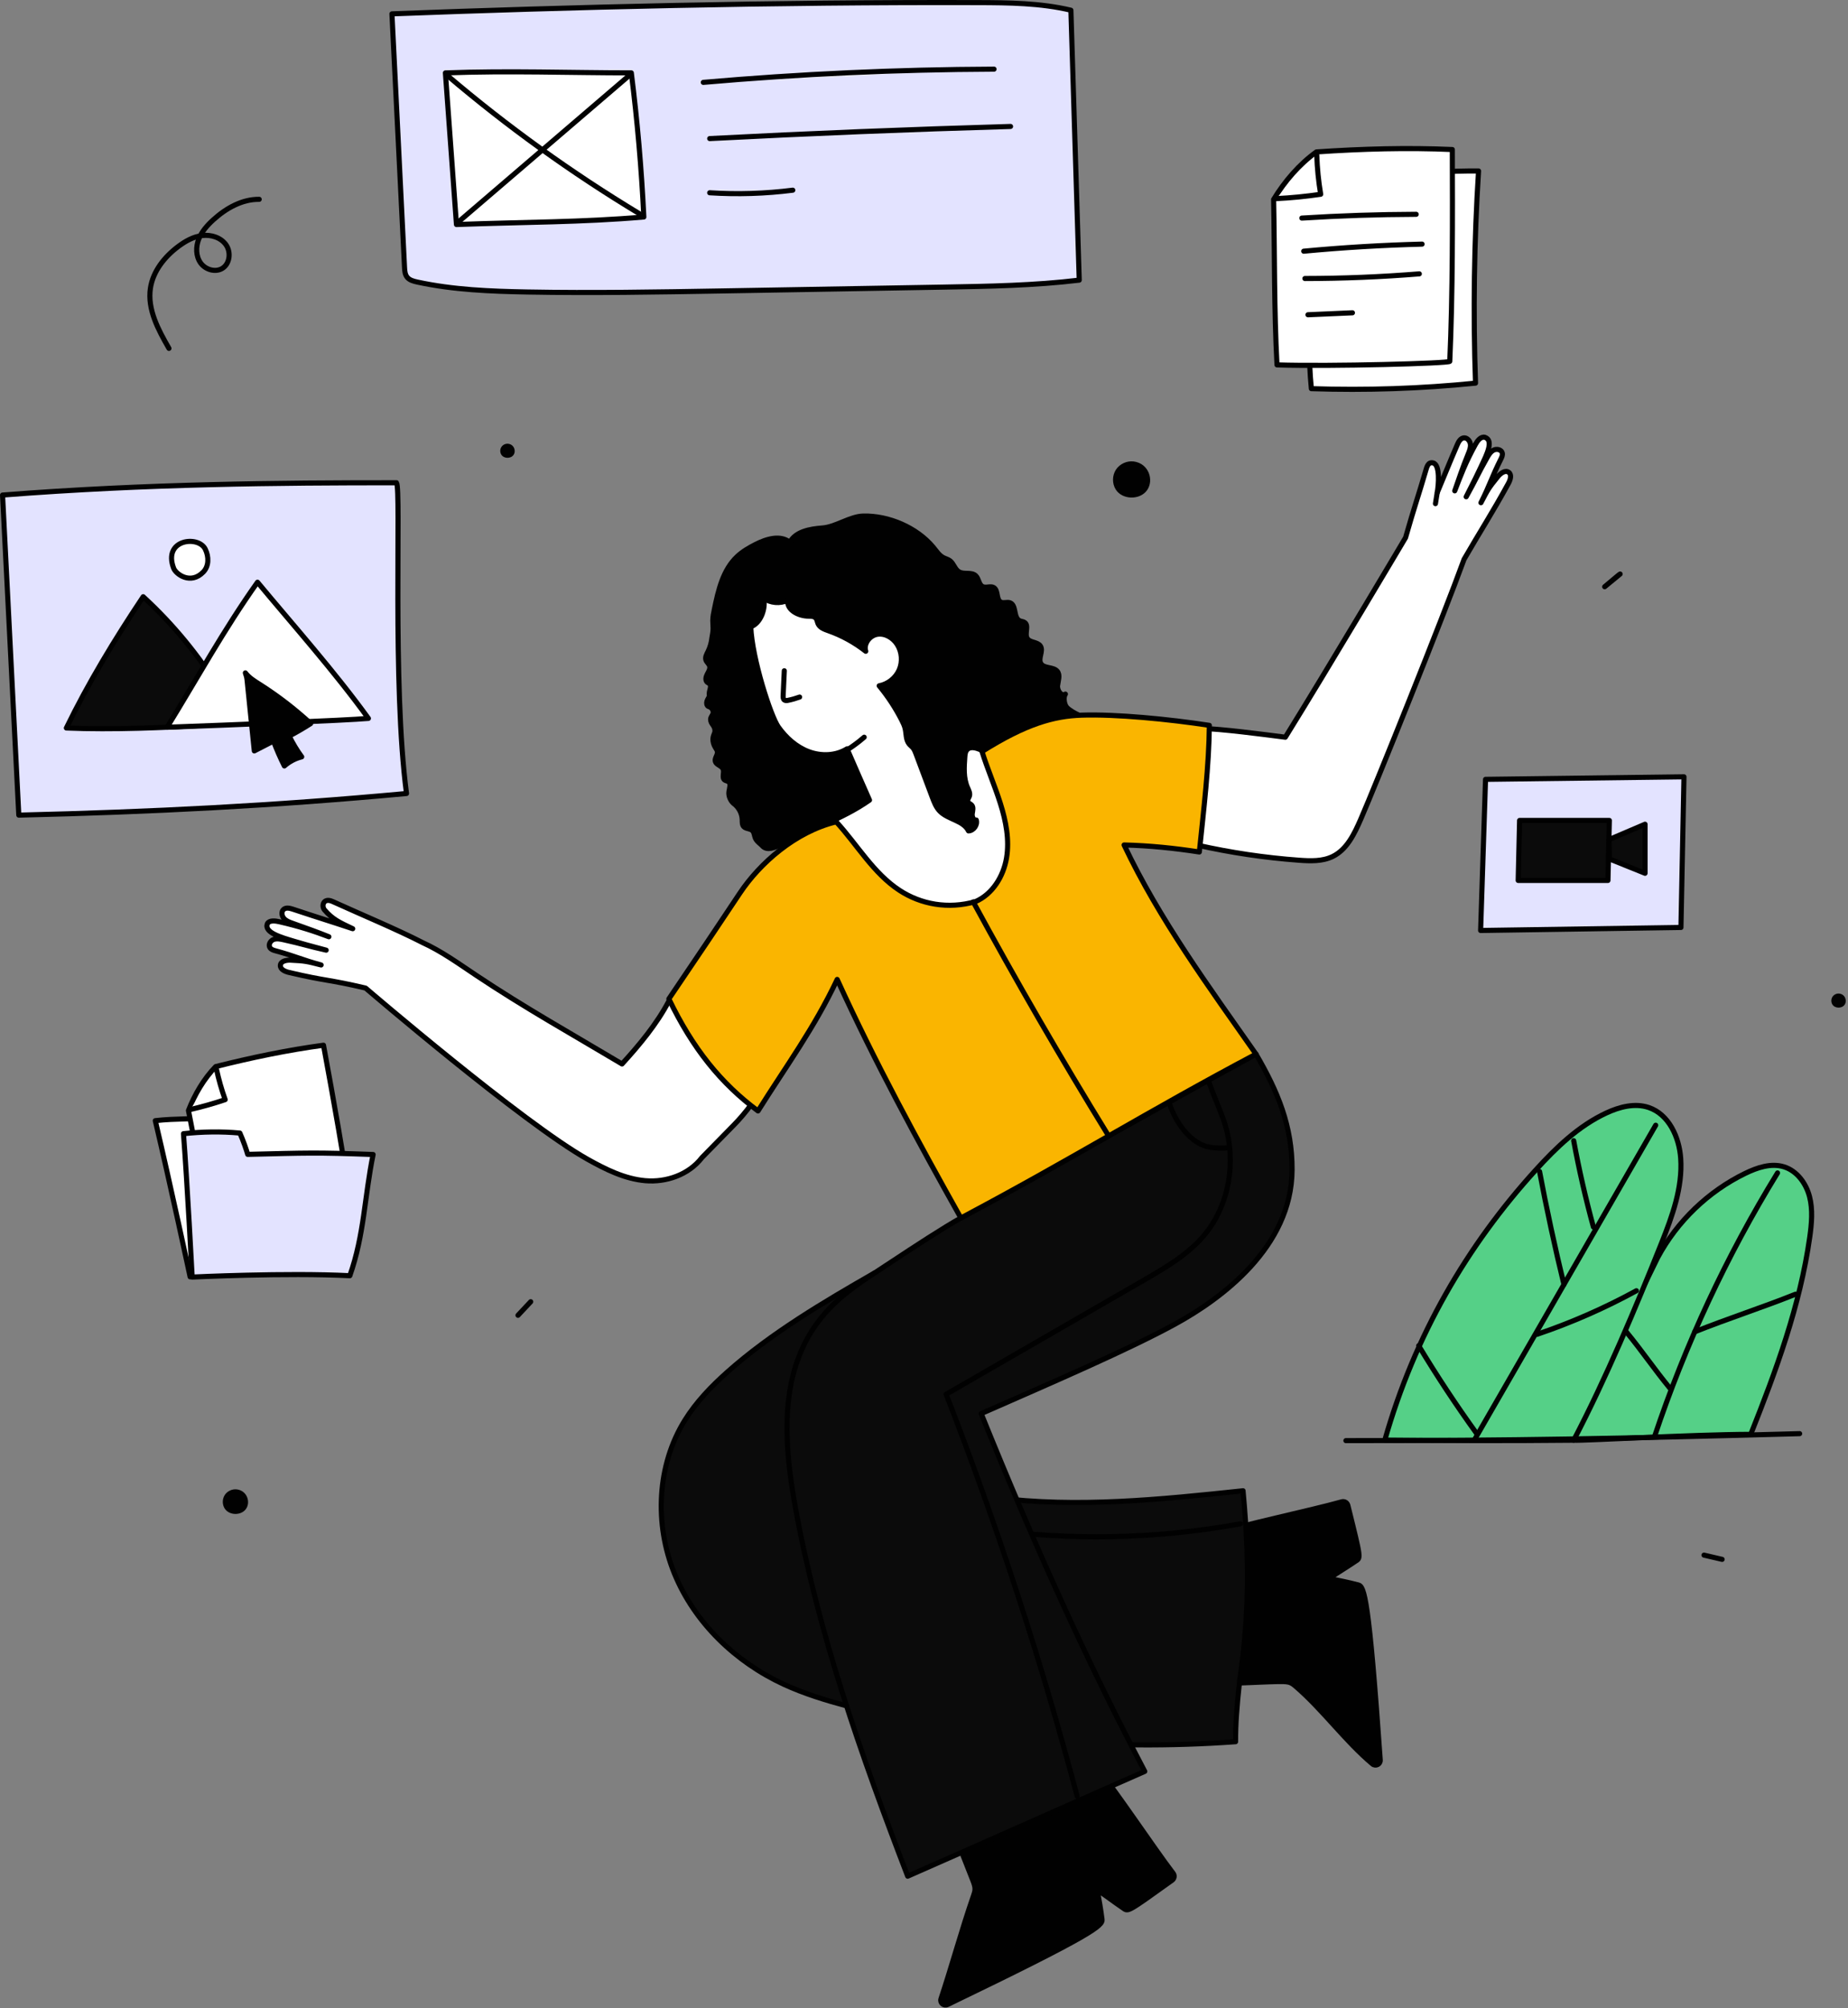 <svg width="543" height="590" viewBox="0 0 543 590" fill="none" xmlns="http://www.w3.org/2000/svg" style="width: 100%; height: 100%;">
<rect x="0" y="0" width="543" height="590" fill="#808080" stroke="none"/>
<g clip-path="url(#clip0_35_2710)">
<path d="M55.862 375.111C55.862 375.111 50.184 348.509 45.628 329.227C51.791 328.532 56.893 328.898 63.041 328.168C63.161 331.015 64.28 333.828 65.696 336.35C67.532 336.386 69.369 336.336 71.44 335.953C84.42 334.986 85.767 335.649 98.782 335.778C99.722 345.262 98.761 354.821 97.801 364.303C97.772 364.592 97.737 364.897 97.564 365.13C97.325 365.452 96.895 365.551 96.501 365.627C94.309 366.053 92.117 366.478 89.925 366.904C76.019 369.604 55.862 375.112 55.862 375.112V375.111Z" fill="white" stroke="#010101" stroke-width="1.5" stroke-linecap="round" stroke-linejoin="round"></path>
<path d="M434.447 50.229C433.131 70.974 432.832 91.784 433.552 112.559C417.534 114.174 401.408 114.718 385.318 114.183C383.55 96.427 385.653 67.354 384.319 53.956C384.194 52.702 420.723 50.062 434.447 50.229Z" fill="white" stroke="#010101" stroke-width="1.5" stroke-linecap="round" stroke-linejoin="round"></path>
<path d="M443.333 138.777C442.318 137.983 440.913 139.035 440.1 140.035C437.361 143.4 437.155 143.846 435.149 147.693C437.829 142.357 438.317 140.217 440.996 134.882C441.285 134.306 441.582 133.66 441.403 133.041C441.122 132.068 439.772 131.78 438.869 132.238C437.966 132.696 437.418 133.625 436.92 134.507C434.266 139.2 433.453 141.247 430.811 145.946C433.26 141.149 434.199 139.203 435.161 137.149C436.839 133.563 439.035 129.355 436.266 128.459C435.063 128.226 434.132 129.459 433.542 130.533C430.586 135.914 429.204 139.644 427.447 144.203C428.394 141.525 429.76 137.342 431.411 133.344C431.791 132.424 432.178 131.45 432.046 130.463C431.913 129.476 431.051 128.514 430.065 128.65C429.102 128.783 428.561 129.8 428.176 130.692C425.795 136.204 424.286 139.999 422.288 144.757C422.699 142.671 423.219 136.496 421.089 135.999C419.593 135.65 419.255 137.14 418.85 138.532C416.945 145.085 415.518 149.093 412.994 157.958C412.994 157.958 390.712 195.552 377.673 216.58C371.203 215.756 358.876 214.107 352.356 213.96C344.542 213.785 345.64 232.256 348.509 245.142C348.673 245.88 348.872 246.648 349.385 247.202C349.99 247.856 350.913 248.088 351.782 248.283C361.624 250.499 371.63 251.984 381.691 252.721C385.051 252.967 388.589 253.098 391.611 251.608C395.798 249.545 397.972 244.933 399.839 240.655C404.025 231.061 424.022 181.318 430.195 164.299C434.572 156.711 438.643 150.396 443.204 142.042C443.775 140.997 444.27 139.51 443.332 138.776L443.333 138.777Z" fill="white" stroke="#010101" stroke-width="1.5" stroke-linecap="round" stroke-linejoin="round"></path>
<path d="M196.546 294.077C192.96 300.88 187.954 306.896 182.77 312.576C168.053 303.789 154.11 296.016 139.859 286.491C134.559 282.948 129.662 279.418 124.154 276.913L124.156 276.909C116.443 272.958 106.296 268.745 97.733 264.851C94.99 263.604 94.364 266.186 95.376 267.351C97.754 270.088 99.627 270.953 103.638 272.837C96.374 270.421 93.354 269.535 86.09 267.118C85.172 266.812 84.059 266.539 83.338 267.161C82.599 267.797 82.766 269.069 83.421 269.818C84.076 270.568 85.057 270.926 85.993 271.254C90.059 272.68 94.01 274.129 96.631 275.2C92.076 273.482 88.037 272.168 82.092 270.791C80.905 270.516 79.177 270.29 78.576 271.331C77.463 273.964 82.657 275.399 86.431 276.532C88.593 277.181 90.66 277.774 95.84 279.139C90.608 277.981 88.548 277.228 83.313 276.083C82.33 275.868 81.279 275.657 80.353 276.02C79.427 276.383 78.773 277.568 79.321 278.418C79.67 278.959 80.347 279.167 80.965 279.334C86.699 280.885 88.619 281.939 94.353 283.49C90.171 282.427 89.704 282.283 85.411 282.079C84.136 282.018 82.44 282.358 82.381 283.63C82.327 284.806 83.762 285.423 84.915 285.693C96.259 288.351 96.08 287.621 107.424 290.279C107.424 290.279 153.72 329.974 172.664 340.582C177.968 343.552 183.576 346.345 189.633 346.87C195.69 347.394 202.336 345.185 206.267 340.068C209.405 336.865 212.544 333.662 215.682 330.459C218.724 327.354 223.779 321.295 224.401 316.994C225.044 312.542 202.129 292.386 196.546 294.077Z" fill="white" stroke="#010101" stroke-width="1.5" stroke-linecap="round" stroke-linejoin="round"></path>
<path d="M361.069 494.496C364.962 494.511 372.584 493.996 376.477 494.011C377.437 494.015 378.431 494.026 379.302 494.428C379.874 494.692 380.358 495.109 380.835 495.521C388.767 502.381 395.223 511.449 403.277 518.225C404.219 519.017 405.646 518.291 405.56 517.063C402.21 469.369 400.881 466.09 399.117 465.633C396.256 464.892 393.365 464.266 390.454 463.758C393.316 461.824 395.292 460.68 398.154 458.746C399.871 457.585 400.095 458.601 396.042 442.244C395.848 441.459 395.044 440.983 394.266 441.203C385.681 443.632 363.374 448.385 359.67 449.952C359.257 450.127 358.824 450.335 358.597 450.722C358.376 451.098 358.396 451.563 358.422 451.998C359.339 466.976 358.65 479.832 361.069 494.496Z" fill="#010101" stroke="#010101" stroke-width="1.5" stroke-linecap="round" stroke-linejoin="round"></path>
<path d="M281.542 541.5C282.968 545.122 284.394 548.745 285.82 552.367C286.172 553.26 286.529 554.188 286.478 555.146C286.445 555.775 286.236 556.379 286.03 556.974C282.591 566.881 279.804 577.224 276.489 587.214C276.101 588.382 277.304 589.439 278.413 588.905C321.484 568.148 324.038 565.701 323.81 563.893C323.44 560.961 322.952 558.044 322.347 555.151C325.203 557.094 326.997 558.507 329.852 560.451C331.565 561.617 330.705 562.201 344.402 552.384C345.059 551.913 345.204 550.99 344.712 550.349C339.279 543.272 326.611 524.305 323.785 521.444C323.47 521.125 323.116 520.8 322.673 520.732C322.242 520.666 321.817 520.856 321.423 521.042C307.847 527.435 294.27 533.827 281.542 541.5Z" fill="#010101" stroke="#010101" stroke-width="1.5" stroke-linecap="round" stroke-linejoin="round"></path>
<path d="M257.008 373.952C242.152 382.452 226.491 391.707 213.706 403.086C208.996 407.278 204.574 411.874 201.241 417.227C192.987 430.483 192.256 447.787 198.152 462.247C204.048 476.707 216.114 488.263 230.289 494.814C236.323 497.603 242.714 499.538 249.133 501.264C286.111 511.204 324.884 514.431 363.05 511.686C363.027 506.523 363.423 501.358 364.229 493.932C366.437 478.536 367.563 462.379 365.245 437.96C340.991 440.523 316.47 443.084 292.282 439.958C285.612 439.096 278.512 437.546 273.947 432.608C271.466 429.924 269.987 426.488 268.554 423.126C262.142 408.077 256.277 391.446 257.007 373.952H257.008Z" fill="#0B0B0B" stroke="#010101" stroke-width="1.5" stroke-linecap="round" stroke-linejoin="round"></path>
<path d="M289.211 449.156C314.165 452.691 339.687 452.187 364.482 447.67" stroke="#010101" stroke-width="1.5" stroke-linecap="round" stroke-linejoin="round"></path>
<path d="M487.071 369.465C492.776 358.806 501.911 350.017 512.783 344.729C516.343 342.998 520.428 341.616 524.206 342.799C528.03 343.996 530.687 347.663 531.694 351.542C532.701 355.421 532.316 359.515 531.756 363.483C528.934 383.482 521.893 402.621 514.417 421.384C496.47 421.441 465.296 423.305 462.401 423.109C461.126 423.023 480.829 382.137 487.072 369.466L487.071 369.465Z" fill="#55D087" stroke="#010101" stroke-width="1.5" stroke-linecap="round" stroke-linejoin="round"></path>
<path d="M217.894 173.247L216.639 199.738L231.242 234.315L241.317 254.532L269.063 274.609L305.806 262.061L304.198 229.714L275.197 180.916L247.452 166.834L217.894 173.247Z" fill="white" stroke="#010101" stroke-width="1.5" stroke-linecap="round" stroke-linejoin="round"></path>
<path d="M208.517 204.416C208.295 204.952 207.92 205.419 207.735 205.969C207.55 206.519 207.624 207.233 208.123 207.531C208.339 207.66 209.296 207.727 209.576 209.131C209.714 209.823 208.8 210.585 208.8 211.291C208.8 212.801 210.086 213.044 210.086 214.734C210.086 215.639 209.144 216.366 209.611 218.215C209.955 219.574 210.649 220.053 210.789 220.766C210.985 221.763 209.913 222.717 210.186 223.696C210.475 224.732 212.005 224.919 212.453 225.897C212.928 226.932 212.019 228.467 212.93 229.151C213.247 229.389 213.686 229.406 214.011 229.632C214.864 230.224 214.341 231.523 214.19 232.551C213.998 233.857 214.664 235.248 215.512 235.996C217.038 237.088 218.018 238.908 218.088 240.783C218.114 241.491 218.046 242.284 218.512 242.818C219.143 243.54 220.389 243.357 221.08 244.022C221.654 244.573 221.632 245.484 221.941 246.218C222.393 247.29 223.508 247.9 224.177 248.679C225.515 249.883 227.611 249.045 229.208 248.214C237.882 243.703 247.381 240.752 255.488 235.065C253.292 230.089 251.097 225.113 248.888 219.99C245.594 222.061 241.3 222.192 237.654 220.833C234.008 219.475 230.979 216.761 228.718 213.595C226.457 210.429 221 193.566 220.595 184.124C223.503 183.154 225.102 178.709 224.366 175.732C226.386 177.196 229.224 177.439 231.464 176.341C231.097 179.214 234.64 180.998 237.536 181.02C238.308 181.026 239.193 181.018 239.703 181.597C240.098 182.045 240.128 182.7 240.371 183.245C240.889 184.409 242.248 184.89 243.45 185.314C247.392 186.704 251.103 188.747 254.385 191.334C253.67 189.145 255.554 186.68 257.831 186.337C260.108 185.994 262.396 187.393 263.629 189.338C265.022 191.534 265.244 194.428 264.204 196.812C263.164 199.196 260.891 201 258.333 201.473C260.904 204.588 263.134 207.985 264.967 211.584C265.365 212.365 265.747 213.164 265.95 214.017C266.317 215.56 266.129 217.334 267.129 218.565C267.46 218.973 267.898 219.283 268.236 219.685C268.673 220.207 268.92 220.858 269.159 221.496C270.747 225.729 272.334 229.961 273.922 234.194C274.473 235.663 275.052 237.177 276.143 238.304C278.556 240.798 283.046 240.993 284.579 244.106C286.085 244.043 287.289 242.356 286.86 240.911C286.004 241.074 285.553 239.888 285.675 239.025C285.797 238.162 286.096 237.153 285.501 236.516C285.148 236.138 284.535 235.985 284.365 235.496C284.178 234.958 284.659 234.442 284.838 233.902C285.121 233.048 284.632 232.156 284.274 231.33C283.071 228.558 283.271 225.405 283.494 222.391C283.548 221.66 283.623 220.875 284.097 220.316C285.09 219.145 286.975 219.725 288.357 220.395C298.997 215.06 307.28 211.613 317.115 210.132C316.068 209.71 314.196 208.651 313.442 207.811C312.688 206.971 312.376 204.823 313.045 203.913C311.857 204.715 310.576 202.822 310.747 201.399C310.918 199.976 311.569 198.36 310.677 197.238C309.53 195.795 306.757 196.512 305.826 194.921C304.934 193.398 306.678 191.241 305.691 189.779C304.84 188.519 302.62 188.855 301.826 187.559C300.959 186.145 302.434 183.777 301.051 182.861C300.624 182.578 300.067 182.585 299.605 182.364C297.702 181.454 298.723 177.727 296.719 177.07C295.882 176.796 294.905 177.285 294.11 176.906C292.606 176.19 293.424 173.423 291.972 172.607C291.017 172.07 289.738 172.81 288.748 172.341C287.584 171.789 287.635 170.043 286.708 169.149C285.464 167.949 283.242 168.87 281.761 167.98C280.552 167.253 280.245 165.57 279.112 164.731C278.533 164.302 277.802 164.142 277.165 163.805C275.91 163.141 275.129 161.863 274.22 160.771C269.408 154.994 261.152 151.432 253.636 151.611C249.735 151.704 245.571 154.815 241.68 155.108C238.032 155.383 233.809 156.108 232.063 159.323C229.316 157.065 225.196 158.316 222.027 159.929C220.096 160.912 218.197 162.007 216.616 163.489C212.407 167.434 211.041 173.466 209.881 179.117C209.665 180.169 209.448 181.23 209.441 182.304C209.436 183.053 209.535 183.8 209.533 184.549C209.531 185.439 209.39 186.323 209.177 187.443C209.031 188.832 208.636 190.195 208.016 191.447C207.627 192.232 207.137 193.103 207.426 193.929C207.651 194.57 208.3 194.996 208.502 195.644C208.761 196.472 208.217 197.308 207.809 198.073C207.401 198.838 207.17 199.924 207.85 200.462C208.041 200.613 208.28 200.695 208.459 200.859C208.945 201.307 208.772 202.096 208.584 202.729C208.396 203.362 208.296 204.187 208.517 204.418V204.416Z" fill="#010101" stroke="#010101" stroke-width="1.5" stroke-linecap="round" stroke-linejoin="round"></path>
<path d="M369.048 309.68C339.351 325.977 311.849 341.632 282.338 357.827C277.474 360.496 268.19 366.577 262.098 370.612C251.992 377.305 243.482 382.212 237.488 392.747C229.075 407.534 230.637 425.831 233.66 442.573C240.396 479.873 253.092 515.819 266.706 551.193C288.865 541.461 314.208 530.138 336.367 520.406C319.512 488.343 304.316 454.888 288.303 415.295C309.727 405.886 331.586 396.477 345.292 388.985C358.83 381.584 379.524 366.413 379.654 343.73C379.728 330.801 375.42 320.604 369.049 309.68H369.048Z" fill="#0B0B0B" stroke="#010101" stroke-width="1.5" stroke-linecap="round" stroke-linejoin="round"></path>
<path d="M316.501 527.7C305.877 487.664 293.02 448.22 278.008 409.614C297.38 398.434 316.752 387.254 336.124 376.074C343.123 372.035 350.332 367.81 355.093 361.28C361.842 352.024 363.299 339.106 359.289 328.375C358.199 325.459 357.07 322.939 355.008 317.422" stroke="#010101" stroke-width="1.5" stroke-linecap="round" stroke-linejoin="round"></path>
<path d="M343.645 324.262C344.635 327.52 348.541 335.551 355.149 336.971C356.828 337.332 359.134 337.36 361.069 337.198" stroke="#010101" stroke-width="1.5" stroke-linecap="round" stroke-linejoin="round"></path>
<path d="M462.4 423.108C471.722 405.327 480.743 383.919 488.179 365.271C491.363 357.284 494.421 348.916 493.843 340.338C493.422 334.088 490.353 327.338 484.41 325.356C480.343 323.999 475.853 325.177 471.966 326.986C463.834 330.77 457.217 337.154 451.187 343.793C431.085 365.927 415.662 392.29 406.906 423.069C426.418 423.245 441.809 423.304 462.4 423.108Z" fill="#55D087" stroke="#010101" stroke-width="1.5" stroke-linecap="round" stroke-linejoin="round"></path>
<path d="M486.117 422.142C495.173 395.026 507.336 368.949 522.294 344.586" stroke="#010101" stroke-width="1.5" stroke-linecap="round" stroke-linejoin="round"></path>
<path d="M497.966 391.266C507.519 387.429 518.006 384.059 527.559 380.222" stroke="#010101" stroke-width="1.5" stroke-linecap="round" stroke-linejoin="round"></path>
<path d="M477.852 391.266C482.6 397.041 486 402.154 490.748 407.93" stroke="#010101" stroke-width="1.5" stroke-linecap="round" stroke-linejoin="round"></path>
<path d="M433.189 423.091C450.566 392.93 469.119 360.729 486.495 330.568" stroke="#010101" stroke-width="1.5" stroke-linecap="round" stroke-linejoin="round"></path>
<path d="M462.4 335.115C463.971 343.642 465.904 352.102 468.19 360.465" stroke="#010101" stroke-width="1.5" stroke-linecap="round" stroke-linejoin="round"></path>
<path d="M452.373 344.173C454.295 354.472 457.039 367.188 459.536 377.362" stroke="#010101" stroke-width="1.5" stroke-linecap="round" stroke-linejoin="round"></path>
<path d="M451.634 392.001C461.713 388.592 471.493 384.302 480.828 379.196" stroke="#010101" stroke-width="1.5" stroke-linecap="round" stroke-linejoin="round"></path>
<path d="M416.853 395.349C422.172 404.18 427.857 412.79 433.888 421.151" stroke="#010101" stroke-width="1.5" stroke-linecap="round" stroke-linejoin="round"></path>
<path d="M196.53 293.458C205.717 279.907 210.596 272.589 217.429 262.34C223.192 253.696 233.628 244.343 245.716 241.439C251.897 248.184 256.607 256.507 264.251 261.535C270.58 265.698 278.62 267.168 286.615 264.878C291.615 262.707 294.827 257.492 295.741 252.118C296.655 246.744 295.572 241.22 293.932 236.021C292.292 230.822 290.095 225.802 288.545 220.782C301.5 212.614 309.677 210.378 317.794 210.102C327.896 209.759 343.511 211.281 355.342 213.097C355.251 224.876 353.676 237.977 352.402 250.301C345.147 249.188 337.84 248.418 330.293 248.24C340.687 270.175 355.187 289.895 369.048 309.679C336.642 326.857 315.106 340.456 282.338 357.826C269.751 335.37 257.13 312.157 245.992 287.74C239.253 302.031 231.022 313.152 222.727 326.382C211.87 318.332 203.575 308.104 196.53 293.458Z" fill="#FAB500" stroke="#010101" stroke-width="1.5" stroke-linecap="round" stroke-linejoin="round"></path>
<path d="M285.979 264.974C298.577 288.176 311.801 311.037 325.632 333.526" stroke="#010101" stroke-width="1.5" stroke-linecap="round" stroke-linejoin="round"></path>
<path d="M0.75 145.438C2.342 176.783 3.934 208.127 5.526 239.472C44.669 238.538 80.459 236.734 119.445 233.117C115.187 201.033 117.912 143.653 116.506 141.83C82.069 141.83 43.371 142.121 0.75 145.438Z" fill="#E3E3FF" stroke="#010101" stroke-width="1.5" stroke-linecap="round" stroke-linejoin="round"></path>
<path d="M64.648 202.689C58.438 192.576 50.816 183.33 42.073 175.305C33.7 187.826 25.89 200.725 19.5 213.873C33.015 214.457 48.869 213.743 60.012 213.099C60.569 210.346 61.609 207.691 64.648 202.689Z" fill="#0B0B0B" stroke="#010101" stroke-width="1.5" stroke-linecap="round" stroke-linejoin="round"></path>
<path d="M49.103 213.652C58.185 198.911 65.653 185.171 75.665 171.045C86.155 183.665 98.228 197.206 108.25 211.056C101.919 211.623 68.267 212.969 49.103 213.652Z" fill="white" stroke="#010101" stroke-width="1.5" stroke-linecap="round" stroke-linejoin="round"></path>
<path d="M51.01 166.909C51.691 168.718 56.026 171.88 59.737 168.045C61.425 166.301 61.384 163.543 60.33 161.356C58.334 157.215 47.807 158.403 51.01 166.909Z" fill="white" stroke="#010101" stroke-width="1.5" stroke-linecap="round" stroke-linejoin="round"></path>
<path d="M72.586 199.662C73.298 206.643 74.01 213.624 74.722 220.605C76.601 219.637 78.481 218.67 80.36 217.702C81.289 220.2 82.357 222.647 83.556 225.027C85.008 223.742 86.774 222.814 88.656 222.348C87.245 220.432 86.013 218.386 84.979 216.243C87.134 215.111 89.24 213.885 91.288 212.568C86.644 208.289 81.616 204.426 76.285 201.041C74.764 200.076 73.181 199.115 72.095 197.678C72.188 198.165 72.478 198.612 72.585 199.661L72.586 199.662Z" fill="#010101" stroke="#010101" stroke-width="1.5" stroke-linecap="round" stroke-linejoin="round"></path>
<path d="M49.646 102.352C46.508 96.892 43.258 90.882 44.2 84.656C44.955 79.664 48.367 75.409 52.412 72.388C54.508 70.823 56.881 69.493 59.479 69.192C62.077 68.891 64.933 69.794 66.426 71.942C67.919 74.09 67.545 77.497 65.31 78.858C63.241 80.117 60.312 79.201 58.92 77.219C57.529 75.237 57.511 72.521 58.392 70.265C59.273 68.009 60.937 66.147 62.733 64.522C66.45 61.157 71.146 58.51 76.16 58.557" stroke="#010101" stroke-width="1.5" stroke-linecap="round" stroke-linejoin="round"></path>
<path d="M115.165 4.07C116.397 28.889 117.629 53.708 118.861 78.527C118.911 79.527 118.984 80.596 119.592 81.392C120.285 82.3 121.489 82.619 122.605 82.861C133.203 85.158 144.11 85.585 154.953 85.784C174.035 86.134 193.123 85.804 212.205 85.474C233.907 85.098 255.608 84.723 277.31 84.347C290.6 84.117 303.917 83.885 317.114 82.298C316.296 55.865 315.479 29.432 314.661 2.999C305.721 0.873 296.438 0.794 287.248 0.766C227.132 0.581 167.011 2.088 115.164 4.071L115.165 4.07Z" fill="#E3E3FF" stroke="#010101" stroke-width="1.5" stroke-linecap="round" stroke-linejoin="round"></path>
<path d="M130.873 21.42C131.956 36.267 133.039 51.114 134.122 65.961C154.774 65.187 170.655 65.338 189.179 63.749C188.495 49.595 187.268 35.466 185.5 21.406C167.634 21.406 149.494 20.721 130.872 21.419L130.873 21.42Z" fill="white" stroke="#010101" stroke-width="1.5" stroke-linecap="round" stroke-linejoin="round"></path>
<path d="M135.036 64.905C151.711 50.613 168.385 36.32 185.06 22.028" stroke="#010101" stroke-width="1.5" stroke-linecap="round" stroke-linejoin="round"></path>
<path d="M131.354 22.107C149.037 37.156 167.945 50.765 187.83 62.755" stroke="#010101" stroke-width="1.5" stroke-linecap="round" stroke-linejoin="round"></path>
<path d="M206.651 24.199C235.056 21.722 263.564 20.426 292.076 20.315Z" fill="white"></path>
<path d="M206.651 24.199C235.056 21.722 263.564 20.426 292.076 20.315" stroke="#010101" stroke-width="1.5" stroke-linecap="round" stroke-linejoin="round"></path>
<path d="M208.532 40.715C237.982 39.185 267.45 37.997 296.928 37.151Z" fill="white"></path>
<path d="M208.532 40.715C237.982 39.185 267.45 37.997 296.928 37.151" stroke="#010101" stroke-width="1.5" stroke-linecap="round" stroke-linejoin="round"></path>
<path d="M208.528 56.632C216.667 57.155 224.856 56.9 232.948 55.873Z" fill="white"></path>
<path d="M208.528 56.632C216.667 57.155 224.856 56.9 232.948 55.873" stroke="#010101" stroke-width="1.5" stroke-linecap="round" stroke-linejoin="round"></path>
<path d="M436.498 228.958L435.052 273.361L493.914 272.472L494.8 228.216L436.498 228.958Z" fill="#E3E3FF" stroke="#010101" stroke-width="1.5" stroke-linecap="round" stroke-linejoin="round"></path>
<path d="M472.467 258.656H446.088L446.502 241.036H472.881L472.467 258.656Z" fill="#0B0B0B" stroke="#010101" stroke-width="1.5" stroke-linecap="round" stroke-linejoin="round"></path>
<path d="M472.774 246.66L483.366 242.141V256.557L472.881 252.335L472.774 246.66Z" fill="#0B0B0B" stroke="#010101" stroke-width="1.5" stroke-linecap="round" stroke-linejoin="round"></path>
<path d="M425.988 106.156C426.876 86.314 426.806 63.79 426.736 43.929C413.667 43.353 400.216 43.713 386.803 44.635C381.788 48.23 377.49 53.242 374.229 58.59C374.554 74.797 374.348 91.003 375.22 107.201C390.844 107.701 425.96 106.763 425.987 106.156H425.988Z" fill="white" stroke="#010101" stroke-width="1.5" stroke-linecap="round" stroke-linejoin="round"></path>
<path d="M374.984 58.353C379.36 58.142 383.726 57.713 388.059 57.07C387.414 53.251 387.029 49.388 386.906 45.517" fill="white"></path>
<path d="M374.984 58.353C379.36 58.142 383.726 57.713 388.059 57.07C387.414 53.251 387.029 49.388 386.906 45.517" stroke="#010101" stroke-width="1.5" stroke-linecap="round" stroke-linejoin="round"></path>
<path d="M382.523 64.07C393.709 63.368 404.915 62.998 416.123 62.961Z" fill="white"></path>
<path d="M382.523 64.07C393.709 63.368 404.915 62.998 416.123 62.961" stroke="#010101" stroke-width="1.5" stroke-linecap="round" stroke-linejoin="round"></path>
<path d="M383.074 73.796C394.639 72.709 406.241 72.016 417.852 71.718Z" fill="white"></path>
<path d="M383.074 73.796C394.639 72.709 406.241 72.016 417.852 71.718" stroke="#010101" stroke-width="1.5" stroke-linecap="round" stroke-linejoin="round"></path>
<path d="M383.42 81.823C394.637 81.812 405.853 81.355 417.034 80.454Z" fill="white"></path>
<path d="M383.42 81.823C394.637 81.812 405.853 81.355 417.034 80.454" stroke="#010101" stroke-width="1.5" stroke-linecap="round" stroke-linejoin="round"></path>
<path d="M384.319 92.469C388.674 92.278 393.03 92.087 397.385 91.895Z" fill="white"></path>
<path d="M384.319 92.469C388.674 92.278 393.03 92.087 397.385 91.895" stroke="#010101" stroke-width="1.5" stroke-linecap="round" stroke-linejoin="round"></path>
<path d="M248.571 220.53C250.456 219.357 252.248 218.034 253.924 216.579Z" fill="white"></path>
<path d="M248.571 220.53C250.456 219.357 252.248 218.034 253.924 216.579" stroke="#010101" stroke-width="1.5" stroke-linecap="round" stroke-linejoin="round"></path>
<path d="M230.451 197.061C230.337 199.504 230.224 201.947 230.11 204.39C230.089 204.845 230.102 205.378 230.468 205.65C230.773 205.876 231.197 205.819 231.569 205.743C232.719 205.507 233.851 205.186 234.953 204.783" fill="white"></path>
<path d="M230.451 197.061C230.337 199.504 230.224 201.947 230.11 204.39C230.089 204.845 230.102 205.378 230.468 205.65C230.773 205.876 231.197 205.819 231.569 205.743C232.719 205.507 233.851 205.186 234.953 204.783" stroke="#010101" stroke-width="1.5" stroke-linecap="round" stroke-linejoin="round"></path>
<path d="M395.468 423.23C445.574 423.23 475.271 422.648 528.792 421.181" stroke="#010101" stroke-width="1.5" stroke-linecap="round" stroke-linejoin="round"></path>
<path d="M422.289 144.755L421.779 147.965" stroke="#010101" stroke-width="1.5" stroke-linecap="round" stroke-linejoin="round"></path>
<path d="M103.364 356.684C101.231 340.77 97.952 322.86 95.054 307.067C84.573 308.479 73.923 310.69 63.383 313.343C59.907 316.921 57.205 321.524 55.376 326.246C57.954 339.094 60.109 352.018 63.121 364.781C75.623 362.943 103.429 357.172 103.364 356.684Z" fill="white" stroke="#010101" stroke-width="1.5" stroke-linecap="round" stroke-linejoin="round"></path>
<path d="M55.943 325.95C59.395 325.156 62.807 324.19 66.163 323.058C65.103 320.112 64.244 317.094 63.592 314.031" fill="white"></path>
<path d="M55.943 325.95C59.395 325.156 62.807 324.19 66.163 323.058C65.103 320.112 64.244 317.094 63.592 314.031" stroke="#010101" stroke-width="1.5" stroke-linecap="round" stroke-linejoin="round"></path>
<path d="M72.78 339.133C90.21 338.704 92.79 338.545 109.634 339.173C107.093 351.544 107.049 362.712 102.792 374.783C84.033 373.839 56.47 375.181 56.47 375.181C56.47 375.181 54.993 346.982 53.91 333.058C59.387 332.466 65.028 332.367 70.48 332.874C71.496 335.156 72.392 337.756 72.78 339.132V339.133Z" fill="#E3E3FF" stroke="#010101" stroke-width="1.5" stroke-linecap="round" stroke-linejoin="round"></path>
<path d="M69.626 437.56C68.255 437.375 66.805 438.038 66.049 439.195C65.292 440.353 65.268 441.947 65.988 443.128C67.271 445.231 70.79 445.33 72.245 443.343C73.7 441.356 72.645 437.968 69.626 437.56Z" fill="#010101"></path>
<path d="M540.481 291.906C539.698 291.8 538.869 292.179 538.437 292.841C538.005 293.503 537.991 294.414 538.402 295.088C539.135 296.29 541.146 296.346 541.978 295.211C542.81 294.075 542.207 292.14 540.481 291.906Z" fill="#010101"></path>
<path d="M333.155 135.573C331.141 135.301 329.01 136.275 327.898 137.977C326.786 139.679 326.75 142.022 327.808 143.757C329.693 146.848 334.864 146.993 337.004 144.072C339.144 141.152 337.592 136.173 333.155 135.573Z" fill="#010101"></path>
<path d="M471.504 172.372C473.017 171.127 474.531 169.882 476.044 168.637C475.857 168.743 475.671 168.848 471.504 172.372Z" stroke="#010101" stroke-width="1.5" stroke-linecap="round" stroke-linejoin="round"></path>
<path d="M500.688 456.87C502.463 457.284 504.237 457.699 506.012 458.113" stroke="#010101" stroke-width="1.5" stroke-linecap="round" stroke-linejoin="round"></path>
<path d="M152.202 386.411C153.448 385.081 154.694 383.752 155.94 382.422" stroke="#010101" stroke-width="1.5" stroke-linecap="round" stroke-linejoin="round"></path>
<path d="M149.371 130.376C148.588 130.27 147.759 130.649 147.327 131.311C146.895 131.973 146.881 132.884 147.292 133.558C148.025 134.76 150.036 134.816 150.868 133.681C151.7 132.545 151.097 130.61 149.371 130.376Z" fill="#010101"></path>
</g>
<defs>
<clipPath id="clip0_35_2710">
<rect width="542.348" height="589.797" fill="white"></rect>
</clipPath>
</defs>
</svg>